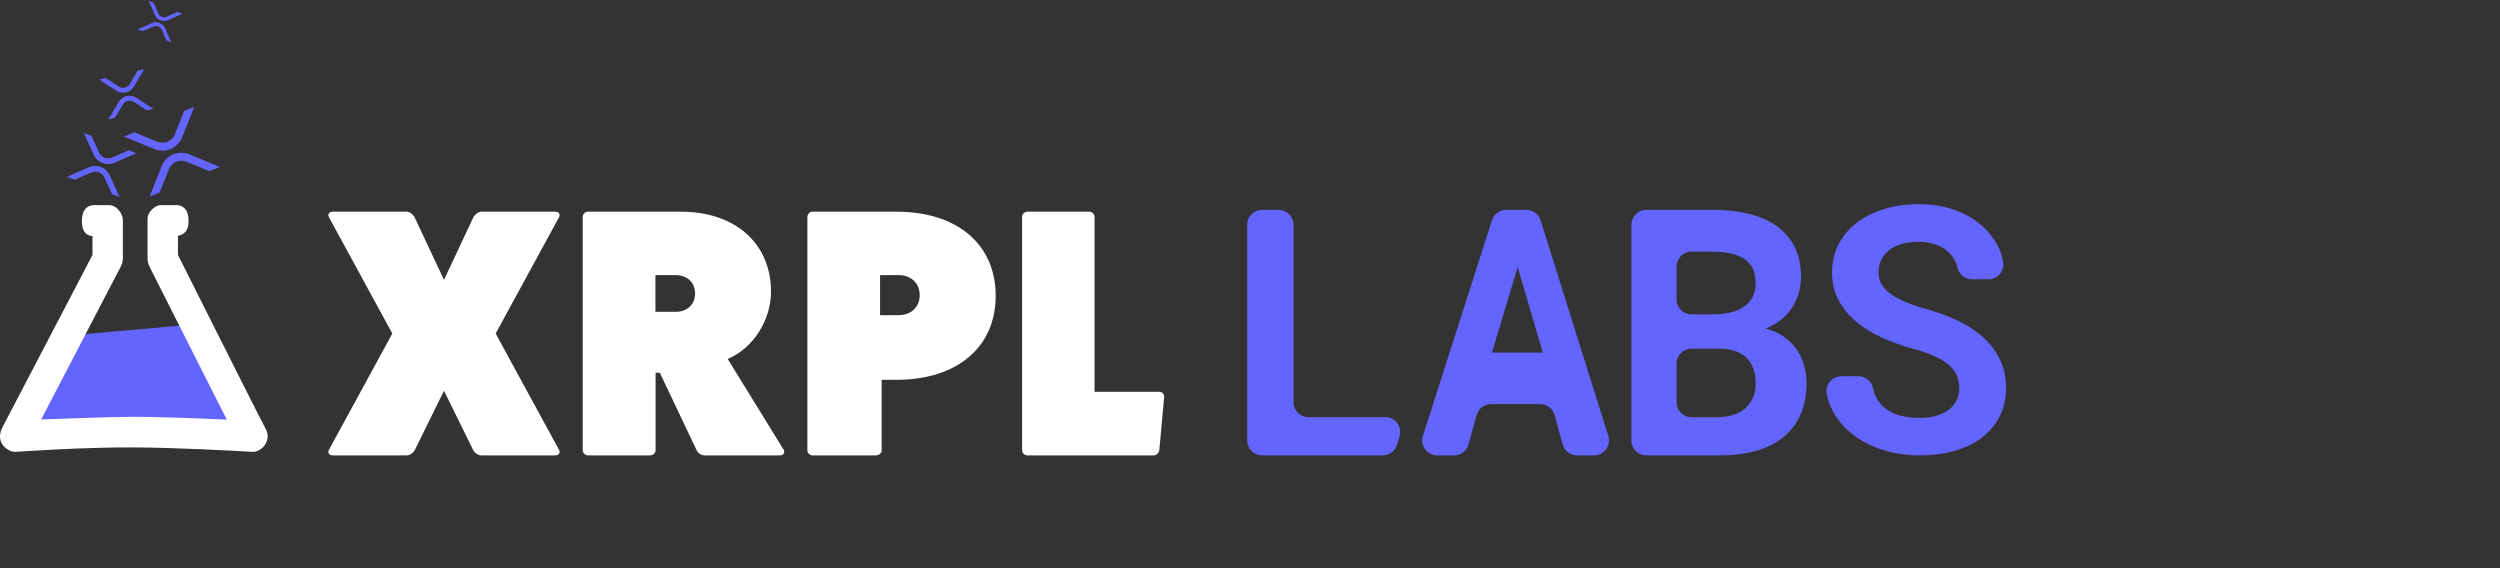 <svg width="220" height="50" viewBox="0 0 220 50" fill="none" xmlns="http://www.w3.org/2000/svg">
<rect x="0" y="0" width="220" height="50" fill="#333333" stroke="none"/>
<g clip-path="url(#clip0)">
<path fill-rule="evenodd" clip-rule="evenodd" d="M6.526 29.477L18.093 28.459L21.783 37.791H1.594L6.526 29.477Z" fill="#6464FF"/>
<path fill-rule="evenodd" clip-rule="evenodd" d="M10.813 19.35C10.813 18.885 10.332 18.052 9.573 18.052C9.432 18.052 8.954 18.052 8.138 18.052C7.518 18.152 7.207 18.62 7.207 19.456C7.207 20.292 7.518 20.732 8.138 20.777C8.138 21.505 8.138 22.058 8.138 22.437C7.992 22.701 0.426 37.194 0.222 37.586C-0.513 38.999 0.76 39.801 1.369 39.763C2.194 39.712 7.177 39.36 11.659 39.37C15.39 39.379 21.063 39.688 22.173 39.763C22.977 39.818 23.983 38.814 23.36 37.698C23.083 37.204 20.517 32.117 15.662 22.437V20.747C16.283 20.644 16.593 20.214 16.593 19.456C16.593 18.616 16.283 18.148 15.662 18.052H14.288C13.968 18.026 13.669 18.148 13.391 18.417C13.112 18.686 12.976 18.984 12.983 19.312V22.437C12.974 22.707 12.984 22.913 13.014 23.056C13.043 23.198 13.114 23.382 13.227 23.608L19.96 36.929C16.281 36.762 13.553 36.679 11.777 36.679C9.463 36.679 5.607 36.855 3.622 36.912C3.922 36.328 6.263 31.834 10.644 23.428C10.77 23.181 10.826 22.902 10.813 22.59C10.813 21.933 10.813 19.815 10.813 19.35Z" fill="white"/>
<path d="M16.196 9.776L17.093 9.396L16.03 12.079C15.646 13.05 14.551 13.514 13.586 13.116L10.918 12.017L11.814 11.636L13.841 12.472C14.453 12.724 15.146 12.43 15.389 11.814L16.196 9.776Z" fill="#6464FF"/>
<path d="M14.056 16.928L13.163 17.307L14.229 14.62C14.612 13.653 15.703 13.19 16.664 13.586L19.337 14.686L18.445 15.065L16.41 14.228C15.801 13.977 15.11 14.27 14.867 14.883L14.056 16.928Z" fill="#6464FF"/>
<path d="M11.327 13.22L11.997 13.477L10.074 14.321C9.378 14.626 8.56 14.312 8.247 13.62L7.383 11.706L8.053 11.963L8.71 13.417C8.908 13.856 9.426 14.054 9.867 13.861L11.327 13.22Z" fill="#6464FF"/>
<path d="M6.57 15.818L5.903 15.562L7.83 14.718C8.523 14.415 9.338 14.727 9.65 15.417L10.518 17.334L9.85 17.077L9.19 15.618C8.992 15.182 8.476 14.984 8.037 15.176L6.57 15.818Z" fill="#6464FF"/>
<path d="M12.117 6.22L12.691 6.087L11.785 7.614C11.457 8.167 10.756 8.329 10.219 7.976L8.735 7L9.309 6.868L10.436 7.609C10.776 7.832 11.221 7.73 11.428 7.38L12.117 6.22Z" fill="#6464FF"/>
<path d="M10.115 10.368L9.543 10.5L10.452 8.971C10.779 8.421 11.477 8.259 12.012 8.611L13.499 9.587L12.927 9.719L11.795 8.976C11.456 8.753 11.014 8.856 10.807 9.204L10.115 10.368Z" fill="#6464FF"/>
<path d="M15.614 1.048L16.045 1.213L14.804 1.768C14.354 1.969 13.829 1.767 13.629 1.317L13.078 0.074L13.509 0.24L13.928 1.184C14.054 1.469 14.387 1.597 14.671 1.469L15.614 1.048Z" fill="#6464FF"/>
<path d="M12.542 2.754L12.113 2.589L13.357 2.034C13.804 1.834 14.328 2.035 14.527 2.483L15.079 3.728L14.65 3.563L14.23 2.615C14.104 2.332 13.772 2.204 13.489 2.331L12.542 2.754Z" fill="#6464FF"/>
<path fill-rule="evenodd" clip-rule="evenodd" d="M43.617 29.351L49.19 39.577C49.346 39.857 49.159 40.074 48.847 40.074H42.34C42.06 40.074 41.748 39.826 41.624 39.577L39.071 34.386L36.517 39.577C36.393 39.826 36.082 40.074 35.801 40.074H29.294C28.983 40.074 28.796 39.857 28.951 39.577L34.525 29.351L28.951 19.125C28.796 18.845 28.983 18.627 29.294 18.627H35.77C36.05 18.627 36.362 18.876 36.486 19.125L39.071 24.626L41.655 19.125C41.779 18.876 42.091 18.627 42.371 18.627H48.847C49.159 18.627 49.346 18.845 49.19 19.125L43.617 29.351ZM64.039 31.589L68.963 39.577C69.118 39.857 68.901 40.074 68.623 40.074H61.996C61.686 40.074 61.407 39.857 61.283 39.577L58.063 32.801H57.691V39.639C57.691 39.857 57.474 40.074 57.196 40.074H51.745C51.498 40.074 51.281 39.857 51.281 39.639V19.094C51.281 18.845 51.498 18.627 51.745 18.627H59.921C64.69 18.627 67.848 21.425 67.848 25.652C67.848 28.108 66.362 30.594 64.039 31.589ZM57.677 27.441H59.451C60.474 27.441 61.165 26.801 61.165 25.825C61.165 24.85 60.474 24.209 59.451 24.209H57.677V27.441ZM71.487 18.627H78.866C84.338 18.627 87.621 21.58 87.621 26.025C87.621 30.47 84.338 33.423 78.866 33.423H77.584V39.639C77.584 39.857 77.365 40.074 77.084 40.074H71.487C71.269 40.074 71.05 39.857 71.05 39.639V19.094C71.05 18.845 71.269 18.627 71.487 18.627ZM77.446 27.735H79.08C80.18 27.735 80.934 27.018 80.934 25.972C80.934 24.927 80.18 24.209 79.08 24.209H77.446V27.735ZM96.32 34.479H102.047C102.263 34.479 102.448 34.666 102.448 34.914L102.017 39.639C101.985 39.857 101.77 40.074 101.524 40.074H90.409C90.162 40.074 89.946 39.857 89.946 39.639V19.094C89.946 18.845 90.162 18.627 90.409 18.627H95.859C96.105 18.627 96.32 18.845 96.32 19.094V34.479Z" fill="white"/>
<path fill-rule="evenodd" clip-rule="evenodd" d="M115.14 36.706H121.915C122.636 36.706 123.221 37.291 123.221 38.012C123.221 38.14 123.202 38.267 123.165 38.39L122.938 39.141C122.77 39.695 122.259 40.074 121.681 40.074H111.068C110.342 40.074 109.755 39.486 109.755 38.761V19.784C109.755 19.058 110.342 18.47 111.068 18.47H112.513C113.239 18.47 113.827 19.058 113.827 19.784V35.392C113.827 36.118 114.414 36.706 115.14 36.706ZM135.542 35.563H131.208C130.617 35.563 130.099 35.958 129.942 36.527L129.228 39.111C129.07 39.68 128.552 40.074 127.961 40.074H126.469C125.744 40.074 125.155 39.486 125.155 38.761C125.155 38.625 125.177 38.49 125.218 38.36L131.294 19.383C131.468 18.839 131.973 18.47 132.544 18.47H134.319C134.893 18.47 135.4 18.843 135.572 19.39L141.533 38.367C141.751 39.059 141.366 39.796 140.674 40.014C140.547 40.054 140.414 40.074 140.281 40.074H138.78C138.188 40.074 137.67 39.678 137.513 39.107L136.81 36.531C136.653 35.96 136.134 35.563 135.542 35.563ZM131.291 31.031H135.766L133.558 23.494L131.291 31.031ZM143.561 38.761V19.784C143.561 19.058 144.15 18.47 144.875 18.47H150.745C151.911 18.47 152.971 18.589 153.927 18.826C154.881 19.064 155.696 19.425 156.373 19.91C157.049 20.394 157.57 21.008 157.938 21.75C158.305 22.491 158.488 23.367 158.488 24.376C158.479 25.385 158.211 26.29 157.688 27.091C157.164 27.892 156.392 28.501 155.374 28.916C155.99 29.074 156.524 29.312 156.975 29.628C157.425 29.945 157.8 30.318 158.099 30.749C158.398 31.179 158.618 31.649 158.76 32.158C158.902 32.668 158.973 33.194 158.973 33.738C158.973 34.777 158.797 35.692 158.444 36.483C158.092 37.275 157.588 37.938 156.931 38.472C156.275 39.006 155.476 39.407 154.536 39.674C153.596 39.941 152.538 40.074 151.363 40.074H144.875C144.15 40.074 143.561 39.486 143.561 38.761ZM147.538 31.996V35.398C147.538 36.123 148.127 36.712 148.852 36.712H151.119C152.216 36.702 153.055 36.428 153.632 35.891C154.209 35.353 154.498 34.649 154.498 33.777C154.508 32.809 154.25 32.053 153.725 31.511C153.2 30.968 152.388 30.692 151.291 30.683H148.852C148.127 30.683 147.538 31.271 147.538 31.996ZM148.852 27.668H150.75C151.948 27.659 152.87 27.422 153.516 26.959C154.16 26.496 154.489 25.816 154.498 24.919C154.498 23.936 154.176 23.229 153.531 22.8C152.885 22.371 151.953 22.151 150.734 22.142H148.852C148.127 22.142 147.538 22.73 147.538 23.455V26.355C147.538 27.08 148.127 27.668 148.852 27.668ZM172.419 34.174C172.419 33.79 172.353 33.43 172.219 33.095C172.085 32.76 171.857 32.447 171.535 32.156C171.214 31.865 170.793 31.599 170.273 31.357C169.753 31.116 169.107 30.892 168.335 30.685C167.394 30.428 166.496 30.108 165.64 29.723C164.783 29.339 164.028 28.876 163.375 28.333C162.721 27.791 162.199 27.16 161.808 26.441C161.417 25.721 161.221 24.893 161.221 23.956C161.221 23.05 161.415 22.227 161.8 21.487C162.186 20.748 162.721 20.117 163.404 19.594C164.088 19.072 164.895 18.67 165.825 18.389C166.756 18.108 167.766 17.968 168.855 17.968C169.984 17.968 171.016 18.131 171.951 18.456C172.888 18.781 173.691 19.237 174.365 19.824C175.038 20.41 175.563 21.108 175.939 21.916C176.065 22.187 176.176 22.546 176.27 22.993C176.42 23.703 175.966 24.399 175.256 24.549C175.167 24.568 175.076 24.578 174.985 24.578H173.548C172.94 24.578 172.412 24.161 172.27 23.57C172.24 23.443 172.208 23.336 172.174 23.247C172.021 22.843 171.793 22.495 171.491 22.204C171.189 21.913 170.813 21.687 170.362 21.524C169.912 21.361 169.385 21.28 168.78 21.28C168.226 21.28 167.734 21.347 167.303 21.48C166.872 21.613 166.509 21.8 166.212 22.042C165.914 22.283 165.689 22.569 165.535 22.899C165.382 23.23 165.305 23.587 165.305 23.971C165.305 24.375 165.407 24.74 165.61 25.066C165.812 25.391 166.107 25.684 166.493 25.945C166.88 26.207 167.348 26.446 167.897 26.663C168.446 26.879 169.068 27.081 169.761 27.269C170.751 27.555 171.662 27.905 172.493 28.319C173.325 28.733 174.041 29.223 174.64 29.79C175.239 30.357 175.704 31.003 176.036 31.727C176.368 32.452 176.533 33.258 176.533 34.145C176.533 35.091 176.343 35.931 175.961 36.666C175.58 37.4 175.053 38.021 174.379 38.529C173.707 39.037 172.904 39.421 171.974 39.682C171.043 39.944 170.028 40.074 168.929 40.074C168.246 40.074 167.565 40.013 166.887 39.889C166.209 39.766 165.56 39.576 164.941 39.32C164.323 39.064 163.746 38.743 163.212 38.359C162.677 37.974 162.213 37.526 161.822 37.013C161.431 36.501 161.125 35.919 160.901 35.269C160.846 35.107 160.796 34.905 160.751 34.664C160.618 33.951 161.088 33.265 161.801 33.132C161.88 33.117 161.961 33.11 162.042 33.11H163.538C164.16 33.11 164.697 33.546 164.824 34.155C164.879 34.422 164.941 34.63 165.009 34.781C165.216 35.244 165.506 35.623 165.877 35.919C166.248 36.215 166.694 36.432 167.214 36.57C167.734 36.708 168.306 36.777 168.929 36.777C169.484 36.777 169.976 36.713 170.407 36.584C170.838 36.456 171.201 36.279 171.498 36.052C171.795 35.825 172.024 35.552 172.182 35.231C172.34 34.911 172.419 34.559 172.419 34.174Z" fill="#6464FF"/>
</g>
<defs>
<clipPath id="clip0">
<rect width="220" height="50" fill="white"/>
</clipPath>
</defs>
</svg>
